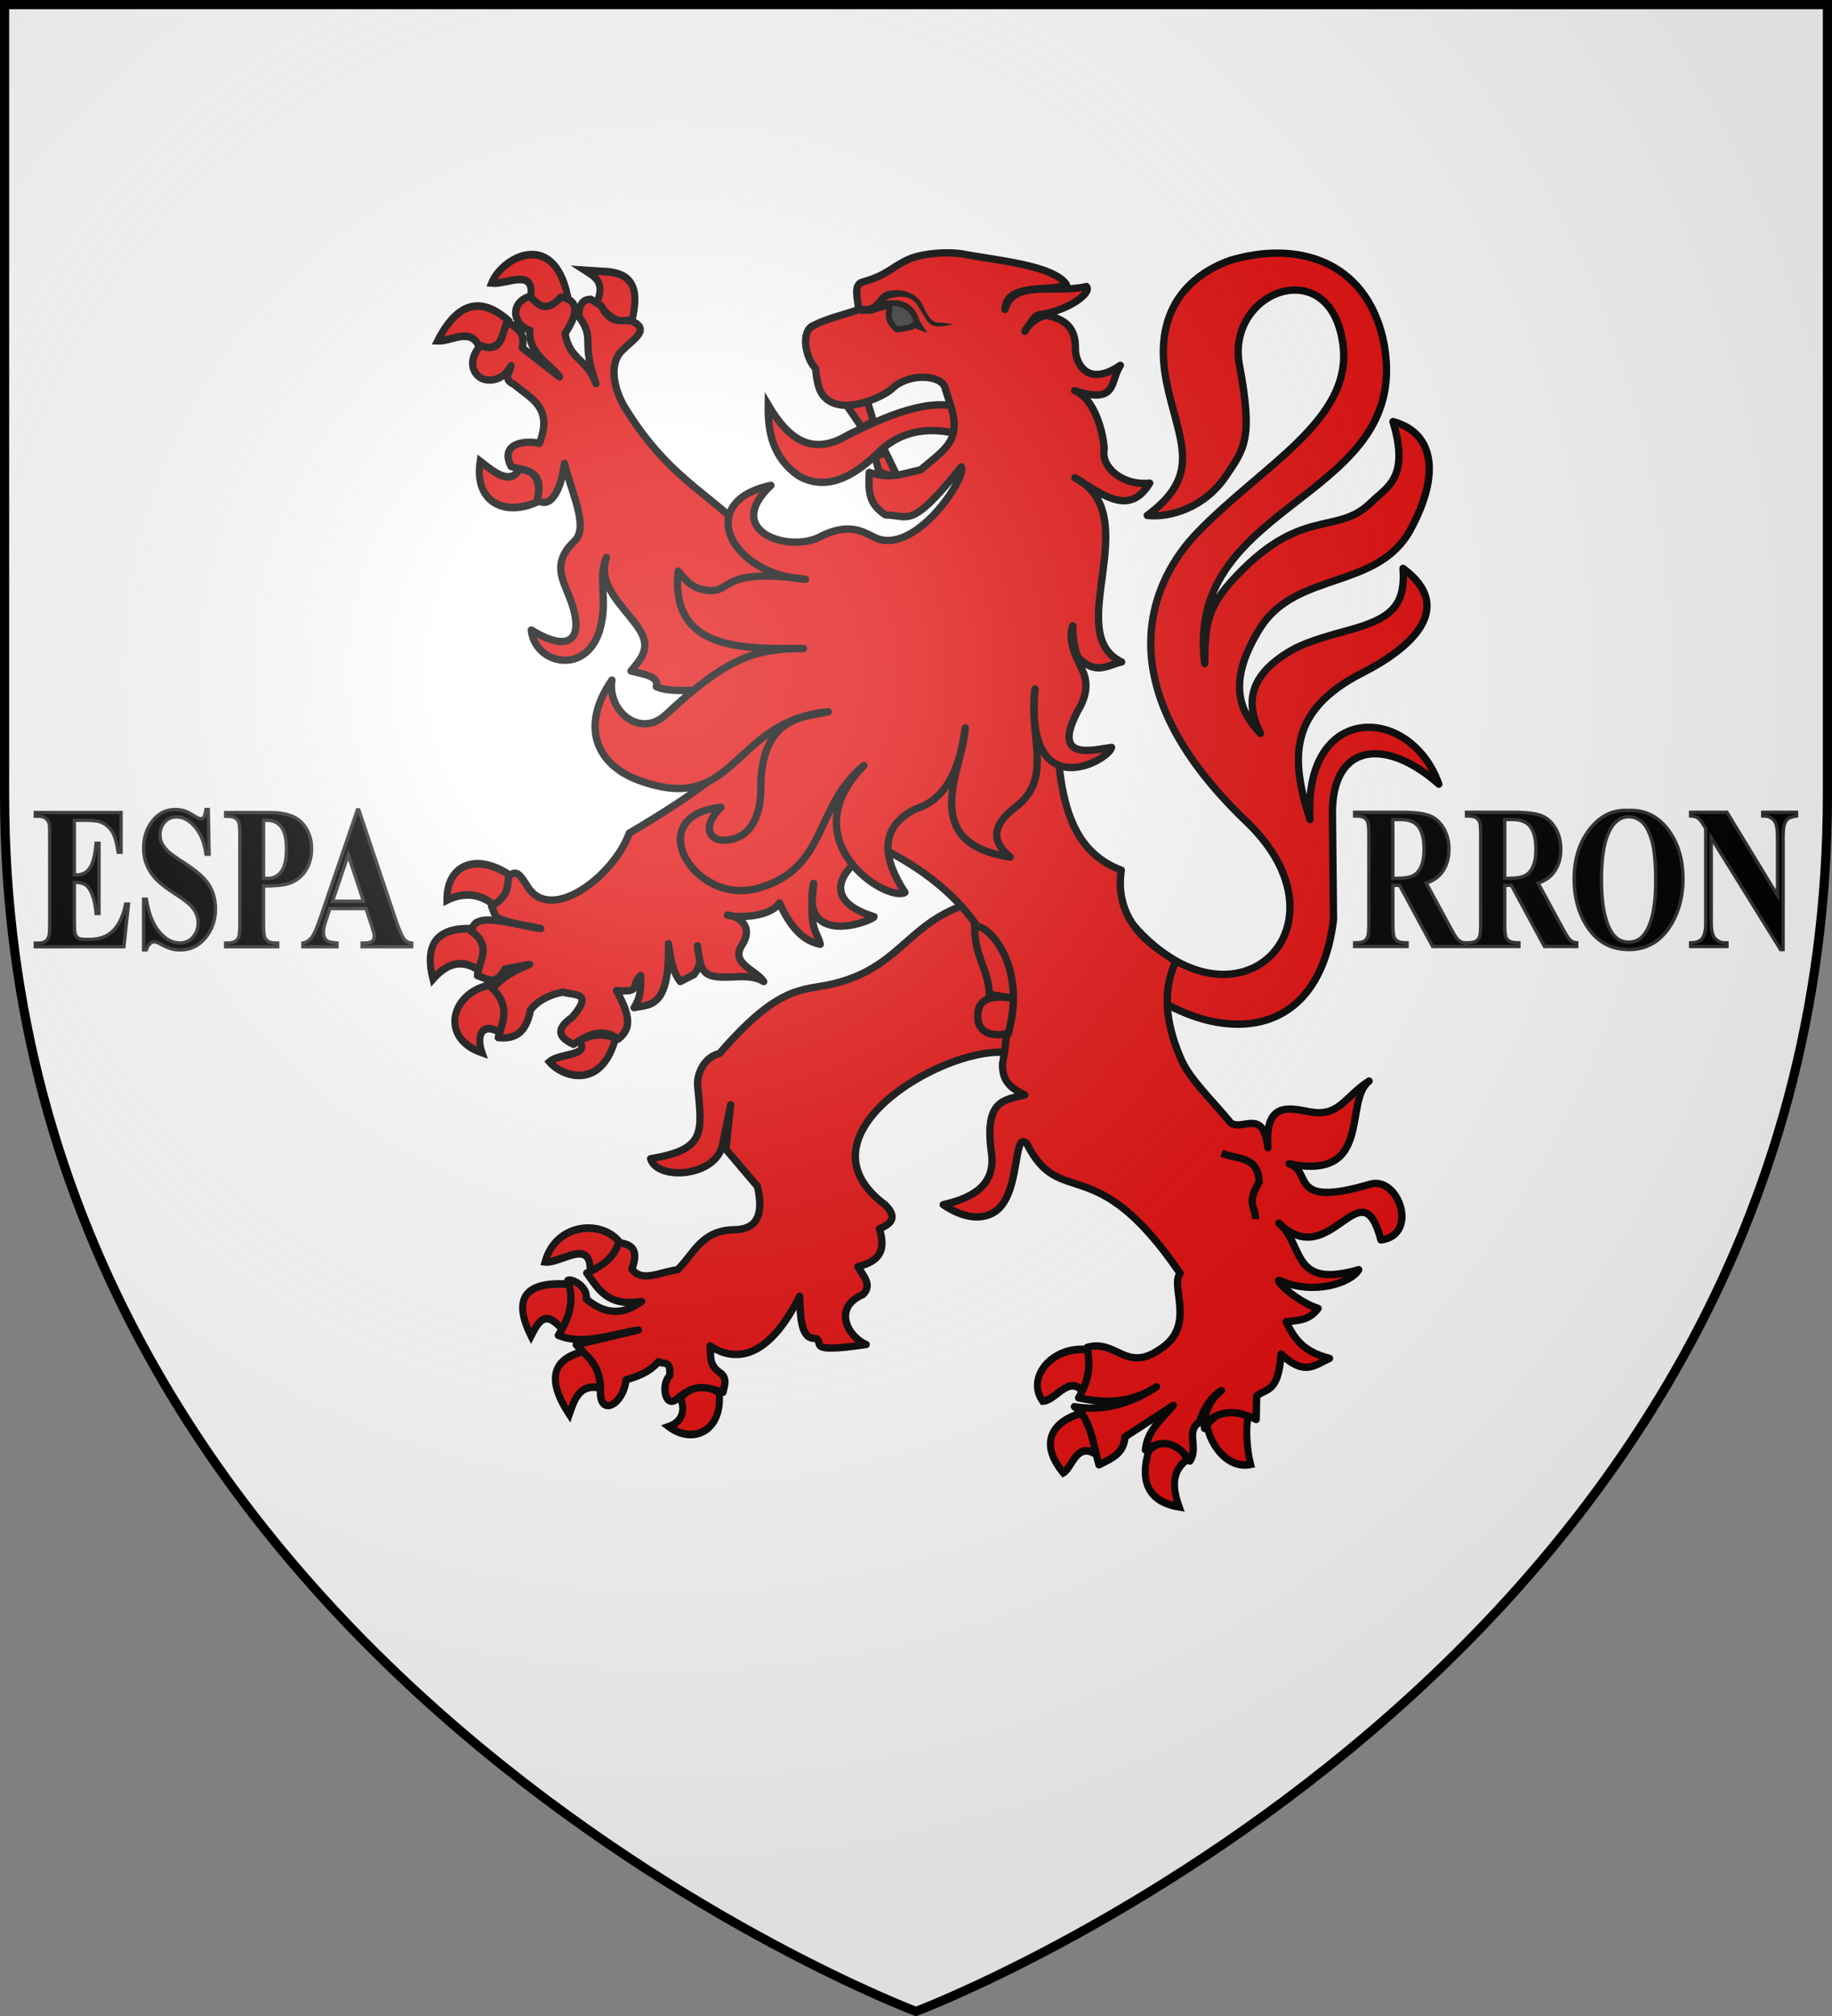 <?xml version="1.0" encoding="UTF-8" standalone="no"?>
<svg
   xmlns:dc="http://purl.org/dc/elements/1.1/"
   xmlns:cc="http://creativecommons.org/ns#"
   xmlns:rdf="http://www.w3.org/1999/02/22-rdf-syntax-ns#"
   xmlns:svg="http://www.w3.org/2000/svg"
   xmlns="http://www.w3.org/2000/svg"
   xmlns:xlink="http://www.w3.org/1999/xlink"
   xmlns:sodipodi="http://sodipodi.sourceforge.net/DTD/sodipodi-0.dtd"
   xmlns:inkscape="http://www.inkscape.org/namespaces/inkscape"
   width="600"
   height="660"
   viewBox="0 0 600 660"
   id="svg2"
   sodipodi:version="0.32"
   inkscape:version="0.46"
   sodipodi:docname="Blason_ville_fr_Esparron-A_(83).svg"
   inkscape:output_extension="org.inkscape.output.svg.inkscape"
   version="1.0">
  <rect x="0" y="0" width="600" height="660" fill="#808080" stroke="none"/>
  <sodipodi:namedview
     inkscape:window-height="977"
     inkscape:window-width="1280"
     inkscape:pageshadow="2"
     inkscape:pageopacity="0.0"
     guidetolerance="10.0"
     gridtolerance="10.0"
     objecttolerance="10.0"
     borderopacity="1.0"
     bordercolor="#666666"
     pagecolor="#ffffff"
     id="base"
     showgrid="false"
     inkscape:zoom="1.1621212"
     inkscape:cx="300"
     inkscape:cy="330"
     inkscape:window-x="-4"
     inkscape:window-y="-4"
     inkscape:current-layer="layer4"
     inkscape:object-nodes="true"
     inkscape:window-maximized="1" />
  <defs
     id="defs4">
    <radialGradient
       id="Gradient1"
       gradientUnits="userSpaceOnUse"
       cx="-80"
       cy="-80"
       r="405">
      <stop
         style="stop-color:#fff;stop-opacity:0.31"
         offset="0"
         id="stop7" />
      <stop
         style="stop-color:#fff;stop-opacity:0.25"
         offset="0.19"
         id="stop9" />
      <stop
         style="stop-color:#6b6b6b;stop-opacity:0.125"
         offset="0.6"
         id="stop11" />
      <stop
         style="stop-color:#000;stop-opacity:0.125"
         offset="1"
         id="stop13" />
    </radialGradient>
    <clipPath
       id="shield_cut">
      <path
         id="shield"
         d="M -298.5,-298.5 L 298.5,-298.5 L 298.5,-40 C 298.5,246.31 0,358.5 0,358.5 C 0,358.5 -298.5,246.31 -298.5,-40 L -298.5,-298.5 z" />
    </clipPath>
    <g
       id="s-4">
      <g
         id="c-6">
        <path
           transform="matrix(0.951,0.309,-0.309,0.951,0,-1)"
           d="M 0,0 L 0,1 L 0.5,1 L 0,0 z"
           id="t-0" />
        <use
           height="540"
           width="810"
           y="0"
           x="0"
           id="use2144-7"
           transform="scale(-1,1)"
           xlink:href="#t-0" />
      </g>
      <g
         id="a-1">
        <use
           height="540"
           width="810"
           y="0"
           x="0"
           id="use2147-7"
           transform="matrix(0.309,0.951,-0.951,0.309,0,0)"
           xlink:href="#c-6" />
        <use
           height="540"
           width="810"
           y="0"
           x="0"
           id="use2149-7"
           transform="matrix(-0.809,0.588,-0.588,-0.809,0,0)"
           xlink:href="#c-6" />
      </g>
      <use
         height="540"
         width="810"
         y="0"
         x="0"
         id="use2151-7"
         transform="scale(-1,1)"
         xlink:href="#a-1" />
    </g>
    <g
       id="s">
      <g
         id="c">
        <path
           transform="matrix(0.951,0.309,-0.309,0.951,0,-1)"
           d="M 0,0 L 0,1 L 0.5,1 L 0,0 z"
           id="t" />
        <use
           height="540"
           width="810"
           y="0"
           x="0"
           id="use2144"
           transform="scale(-1,1)"
           xlink:href="#t" />
      </g>
      <g
         id="a">
        <use
           height="540"
           width="810"
           y="0"
           x="0"
           id="use2147"
           transform="matrix(0.309,0.951,-0.951,0.309,0,0)"
           xlink:href="#c" />
        <use
           height="540"
           width="810"
           y="0"
           x="0"
           id="use2149"
           transform="matrix(-0.809,0.588,-0.588,-0.809,0,0)"
           xlink:href="#c" />
      </g>
      <use
         height="540"
         width="810"
         y="0"
         x="0"
         id="use2151"
         transform="scale(-1,1)"
         xlink:href="#a" />
    </g>
    <g
       id="f">
      <rect
         width="100"
         height="60"
         x="-50"
         y="-30"
         style="fill:#28166f"
         id="rect1964" />
      <g
         transform="translate(0,-20)"
         style="fill:#ffffff"
         id="g1966">
        <path
           d="M -1.212,27.818 C -1.212,22.175 -2.091,20.471 -4.542,13.98 C -5.709,10.888 -5.024,7.103 -2.858,3.601 C -2.082,2.346 -1.114,1.214 0,0 C 1.114,1.214 2.082,2.346 2.858,3.601 C 5.024,7.103 5.709,10.888 4.542,13.98 C 2.091,20.471 1.212,22.175 1.212,27.818 L -1.212,27.818 z"
           id="path1968" />
        <path
           d="M 2.922,27.672 C 2.922,21.721 5.239,17.829 8.501,16.66 C 9.949,16.141 11.808,16.387 13.519,18.107 C 15.638,20.236 16.255,26.1 10.036,27.228 C 10.694,26.272 10.655,24.147 9.322,23.441 C 8.331,22.916 7.209,23.188 6.646,23.564 C 5.822,24.116 4.917,25.67 4.967,27.672 L 2.922,27.672 z"
           id="rwi" />
        <path
           d="M 1.777,30.183 C 1.79,32.191 2.795,33.518 4.516,34.257 C 4.295,34.955 3.257,36.378 1.831,36.281 C 1.55,37.787 1.282,38.632 0,40 C -1.282,38.632 -1.55,37.787 -1.831,36.281 C -3.257,36.378 -4.295,34.955 -4.516,34.257 C -2.795,33.518 -1.79,32.191 -1.777,30.183 L 1.777,30.183 z"
           id="path1971" />
        <use
           transform="scale(-1,1)"
           id="use1973"
           x="0"
           y="0"
           width="800"
           height="400"
           xlink:href="#rwi" />
        <rect
           width="15.846"
           height="3.218"
           x="-7.923"
           y="27.331"
           id="rect1975" />
      </g>
    </g>
  </defs>
  <g
     id="layer4"
     inkscape:label="Fond écu"
     inkscape:groupmode="layer"
     transform="translate(300,300)">
    <use
       xlink:href="#shield"
       id="use18"
       style="fill:#ffffff"
       x="0"
       y="0"
       width="600"
       height="660" />
    <g
       transform="translate(-356.498,-659.035)"
       inkscape:label="Meubles"
       id="g2807" />
    <g
       transform="translate(858.436,60.784)"
       inkscape:label="Meubles"
       id="g4626" />
  </g>
  <g
     id="layer3"
     inkscape:label="Meubles"
     inkscape:groupmode="layer"
     transform="translate(300,300)">
    <g
       id="g4481">
      <path
         style="fill:#e20909;fill-opacity:1;stroke:#000000;stroke-width:2.4;stroke-linejoin:round;stroke-miterlimit:4;stroke-dasharray:none;stroke-opacity:1"
         d="M 71.282,3.019 C 105.177,41.289 143.904,3.122 108.316,-30.924 C 59.524,-77.602 78.798,-111.705 91.969,-125.441 C 113.132,-147.51 142.978,-162.331 139.861,-187.032 C 135.985,-217.747 101.36,-204.861 105.927,-180.461 C 110.422,-156.447 107.618,-153.186 101.547,-144.209 C 94.358,-133.579 82.96,-130.451 75.74,-131.258 C 94.514,-145.065 85.645,-156.186 81.938,-175.521 C 77.204,-200.221 91.521,-210.683 102.839,-214.738 C 124.762,-221.335 146.937,-214.75 152.933,-189.178 C 164.386,-135.921 87.504,-137.184 94.552,-82.763 C 94.602,-93.863 95.064,-100.5 103.043,-109.395 C 125.803,-134.768 137.504,-124.31 148.825,-135.315 C 154.361,-140.696 161.752,-143.482 156.218,-161.979 C 169.149,-158.522 172.21,-145.537 161.955,-126.627 C 151.174,-106.747 124.492,-113.213 112.657,-94.287 C 101.058,-75.739 106.817,-66.276 112.799,-59.894 C 108.506,-68.505 108.254,-77.14 119.928,-85.192 C 124.828,-88.572 129.395,-90.343 141.668,-93.678 C 155.495,-97.436 160.377,-101.567 159.506,-113.928 C 177.158,-100.868 161.653,-87.56 146.254,-79.749 C 121.384,-67.134 122.936,-50.899 129.023,-31.721 C 126.845,-70.172 161.918,-69.427 171.232,-43.286 C 154.165,-58.484 136.14,-57.102 136.384,-33.405 L 136.739,1.07 C 130.851,48.944 86.727,40.203 63.308,13.738"
         id="path4033"
         sodipodi:nodetypes="cssssscscccsscsscsscsccscc" />
      <path
         sodipodi:nodetypes="ccccccc"
         id="path4035"
         d="M -48.388,-167.365 C -48.548,-158.449 -46.872,-150.19 -38.581,-144.297 C -29.89,-139.258 -21.028,-143.242 -12.108,-152.059 C -2.68,-161.128 8.66,-159.537 15.82,-157.289 C 16.999,-161.482 15.552,-163.186 15.874,-165.994 C 5.169,-170.622 -10.416,-163.44 -22.28,-157.611 C -34.159,-150.392 -41.945,-156.441 -48.388,-167.365 z"
         style="fill:#e20909;fill-opacity:1;stroke:#000000;stroke-width:2.4;stroke-miterlimit:4;stroke-dasharray:none;stroke-opacity:1" />
      <g
         style="fill:#e20909;stroke:#000000;stroke-width:2.954;stroke-opacity:1"
         id="g4037"
         transform="matrix(0.777,0,0,0.85,-767.055,-294.598)">
        <path
           sodipodi:nodetypes="cccc"
           id="path4039"
           d="M 862.664,472.577 C 855.476,463.366 835.582,464.284 830.832,479.663 C 837.648,480.342 850.288,470.055 849.838,483.483 C 858.143,483.015 860.546,478.79 862.664,472.577 z"
           style="fill:#e20909;fill-opacity:1;stroke:#000000;stroke-width:2.954;stroke-linejoin:miter;stroke-miterlimit:4;stroke-dasharray:none;stroke-opacity:1" />
        <path
           sodipodi:nodetypes="cccc"
           id="path4041"
           d="M 838.453,505.987 C 830.975,497.956 828.393,502.102 824.949,508.23 C 816.762,493.269 822.908,487.055 841.32,488.327 C 843.516,493.04 842.344,500.573 838.453,505.987 z"
           style="fill:#e20909;fill-opacity:1;stroke:#000000;stroke-width:2.954;stroke-miterlimit:4;stroke-dasharray:none;stroke-opacity:1" />
        <path
           sodipodi:nodetypes="cccc"
           id="path4043"
           d="M 847.459,514.084 C 834.368,516.89 830.977,524.397 841.064,538.435 C 843.251,532.571 845.42,526.686 853.598,528.133 C 855.081,523.343 852.891,518.452 847.459,514.084 z"
           style="fill:#e20909;fill-opacity:1;stroke:#000000;stroke-width:2.954;stroke-miterlimit:4;stroke-dasharray:none;stroke-opacity:1" />
        <path
           sodipodi:nodetypes="cccc"
           id="path4045"
           d="M 887.874,531.879 C 890.435,537.852 887.784,541.535 883.014,543.118 C 892.915,549.972 905.768,545.084 904.244,530.006 C 897.135,525.985 893.169,527.399 887.874,531.879 z"
           style="fill:#e20909;fill-opacity:1;stroke:#000000;stroke-width:2.954;stroke-miterlimit:4;stroke-dasharray:none;stroke-opacity:1" />
      </g>
      <path
         style="fill:#e20909;fill-opacity:1;stroke:#000000;stroke-width:2.4;stroke-linejoin:round;stroke-miterlimit:4;stroke-dasharray:none;stroke-opacity:1"
         d="M 14.353,-3.169 C -3.148,3.555 -6.237,17.045 -27.064,22.063 C -37.14,24.49 -44.473,21.901 -64.339,44.874 C -69.344,46.055 -71.725,51.43 -71.543,55.208 C -69.956,71.096 -68.89,76.311 -86.92,79.35 C -84.724,86.68 -65.239,85.392 -63.31,74.505 C -63.009,72.803 -60.696,61.687 -60.696,61.687 L -62.275,76.233 L -51.914,88.424 C -50.03,96.833 -51.359,102.629 -59.852,102.595 C -70.481,102.94 -72.826,110.658 -78.145,115.729 C -83.251,116.163 -89.74,120.124 -93.044,115.436 C -90.304,108.179 -94.163,107.336 -97.473,106.743 C -98.459,111.142 -102.292,114.319 -107.827,116.766 C -104.049,121.9 -101.181,127.87 -89.88,126.098 C -96.829,131.221 -102.712,129.698 -107.981,125.236 C -107.48,120.948 -113.053,118.419 -114.04,119.185 C -111.652,125.938 -113.715,131.7 -117.146,137.158 C -108.906,140.618 -99.745,136.696 -90.915,135.43 L -111.279,140.269 C -107.781,144.202 -103.165,146.641 -103.34,155.477 C -103.619,163.799 -95.945,160.105 -94.967,151.722 C -91.888,150.821 -87.632,149.576 -84.358,145.799 C -82.264,146.853 -80.385,145.16 -80.619,150.292 C -83.509,153.057 -82.315,161.025 -78.484,158.154 C -72.645,153.111 -69.7,153.734 -63.214,155.822 C -62.88,153.979 -61.699,151.485 -63.854,149.642 C -68.058,146.83 -67.073,144.066 -67.446,140.615 C -62.154,144.136 -50.27,148.684 -38.109,124.37 C -37.876,132.061 -37.544,138.449 -32.89,138.171 C -29.635,139.445 -36.991,143.21 -16.322,140.168 C -22.11,137.799 -27.596,128.243 -17.407,123.807 C -14.207,120.769 -17.222,117.731 -19.036,114.692 C -12.116,112.905 -9.704,109.613 -11.987,102.296 C -7.432,100.391 -6.392,98.181 -10.114,94.435 C -40.636,71.788 8.419,43.048 28.849,44.529 L 46.106,33.469 L 35.061,-4.205 L 14.353,-3.169 z"
         id="path4047"
         sodipodi:nodetypes="cscccsccccccccccccccccccccccccccccccccc" />
      <g
         style="fill:#e20909;stroke:#000000;stroke-width:2.954;stroke-opacity:1"
         id="g4049"
         transform="matrix(0.777,0,0,0.85,-759.055,-294.598)">
        <path
           sodipodi:nodetypes="cccc"
           id="path4051"
           d="M 799.626,342.685 C 793.774,338.06 787.06,336.855 779.162,340.343 C 779.106,325.805 792.784,322.121 806.788,331.446 C 805.376,336.085 803.722,340.503 799.626,342.685 z"
           style="fill:#e20909;fill-opacity:1;stroke:#000000;stroke-width:2.954;stroke-miterlimit:4;stroke-dasharray:none;stroke-opacity:1" />
        <path
           sodipodi:nodetypes="cccc"
           id="path4053"
           d="M 773.279,370.783 C 769.861,358.309 773.827,350.73 790.161,351.348 C 793.098,355.22 797.453,357.91 793.231,367.739 C 785.442,362.5 779.028,364.815 773.279,370.783 z"
           style="fill:#e20909;fill-opacity:1;stroke:#000000;stroke-width:2.954;stroke-miterlimit:4;stroke-dasharray:none;stroke-opacity:1" />
        <path
           sodipodi:nodetypes="cccc"
           id="path4055"
           d="M 798.091,372.89 C 803.036,379.212 806.283,385.534 802.439,391.857 C 794.439,386.826 791.28,391.913 793.998,399.115 C 775.538,393.305 781.104,375.503 798.091,372.89 z"
           style="fill:#e20909;fill-opacity:1;stroke:#000000;stroke-width:2.954;stroke-miterlimit:4;stroke-dasharray:none;stroke-opacity:1" />
        <path
           sodipodi:nodetypes="cccc"
           id="path4057"
           d="M 834.925,394.666 C 840.419,391.503 845.458,391.677 850.272,393.496 C 844.294,413.872 827.566,408.23 822.391,402.628 C 826.735,399.156 839.892,400.411 834.925,394.666 z"
           style="fill:#e20909;fill-opacity:1;stroke:#000000;stroke-width:2.954;stroke-miterlimit:4;stroke-dasharray:none;stroke-opacity:1" />
      </g>
      <g
         style="fill:#e20909;stroke:#000000;stroke-width:2.954;stroke-opacity:1"
         id="g4059"
         transform="matrix(0.777,0,0,0.85,-767.055,-294.598)">
        <path
           sodipodi:nodetypes="cccc"
           id="path4061"
           d="M 828.018,186.74 C 814.197,192.783 800.773,187.301 803.463,171.286 C 810.031,176.021 816.149,180.423 820.089,174.33 C 825.777,174.564 829.136,177.784 828.018,186.74 z"
           style="fill:#e20909;fill-opacity:1;stroke:#000000;stroke-width:2.954;stroke-miterlimit:4;stroke-dasharray:none;stroke-opacity:1" />
        <path
           sodipodi:nodetypes="cccc"
           id="path4063"
           d="M 802.951,127.031 C 799.413,119.605 791.513,125.156 785.557,124.924 C 793.82,110.121 803.811,107.649 815.485,117.197 C 813.451,123.223 811.622,129.511 802.951,127.031 z"
           style="fill:#e20909;fill-opacity:1;stroke:#000000;stroke-width:2.954;stroke-miterlimit:4;stroke-dasharray:none;stroke-opacity:1" />
        <path
           sodipodi:nodetypes="cccc"
           id="path4065"
           d="M 808.322,102.68 C 814.725,103.316 826.831,96.494 824.693,108.299 C 829.537,113.875 834.771,113.02 840.296,107.363 C 834.235,81.957 812.632,92.838 808.322,102.68 z"
           style="fill:#e20909;fill-opacity:1;stroke:#000000;stroke-width:2.954;stroke-miterlimit:4;stroke-dasharray:none;stroke-opacity:1" />
        <path
           sodipodi:nodetypes="ccccc"
           id="path4067"
           d="M 852.574,110.641 C 856.125,102.573 852.476,100.563 847.714,97.763 L 855.644,98.231 C 869.511,98.678 870.004,106.776 867.666,116.495 C 860.643,119.558 857.045,114.003 852.574,110.641 z"
           style="fill:#e20909;fill-opacity:1;stroke:#000000;stroke-width:2.954;stroke-miterlimit:4;stroke-dasharray:none;stroke-opacity:1" />
      </g>
      <g
         style="fill:#e20909;stroke:#000000;stroke-width:2.954;stroke-opacity:1"
         id="g4069"
         transform="matrix(0.777,0,0,0.85,-767.055,-294.598)">
        <path
           sodipodi:nodetypes="cccc"
           id="path4071"
           d="M 1060.277,513.615 C 1063.924,519.732 1061.276,524.737 1057.464,529.538 C 1051.37,523.107 1046.274,533.114 1040.581,533.284 C 1033.216,523.847 1045.426,511.462 1060.277,513.615 z"
           style="fill:#e20909;fill-opacity:1;stroke:#000000;stroke-width:2.954;stroke-miterlimit:4;stroke-dasharray:none;stroke-opacity:1" />
        <path
           sodipodi:nodetypes="cccc"
           id="path4073"
           d="M 1063.602,554.123 C 1064.5,549.322 1064.845,544.657 1056.696,537.967 C 1045.367,541.022 1038.428,548.922 1049.278,560.914 C 1053.043,559.086 1054.933,548.365 1063.602,554.123 z"
           style="fill:#e20909;fill-opacity:1;stroke:#000000;stroke-width:2.954;stroke-miterlimit:4;stroke-dasharray:none;stroke-opacity:1" />
        <path
           sodipodi:nodetypes="cccc"
           id="path4075"
           d="M 1085.345,552.25 C 1093.294,545.781 1099.939,550.348 1101.204,555.997 C 1095.254,560.145 1095.033,566.251 1098.134,574.026 C 1080.946,571.416 1083.073,559.15 1085.345,552.25 z"
           style="fill:#e20909;fill-opacity:1;stroke:#000000;stroke-width:2.954;stroke-miterlimit:4;stroke-dasharray:none;stroke-opacity:1" />
        <path
           sodipodi:nodetypes="cccc"
           id="path4077"
           d="M 1127.295,539.138 C 1125.858,544.384 1126.946,553.033 1128.236,557.655 C 1117.18,559.612 1110.359,547.811 1109.901,542.416 C 1114.509,537.299 1118.595,535.516 1127.295,539.138 z"
           style="fill:#e20909;fill-opacity:1;stroke:#000000;stroke-width:2.954;stroke-miterlimit:4;stroke-dasharray:none;stroke-opacity:1" />
      </g>
      <path
         style="fill:#e20909;fill-opacity:1;stroke:#000000;stroke-width:2.4;stroke-linejoin:round;stroke-miterlimit:4;stroke-dasharray:none;stroke-opacity:1"
         d="M -126.494,-202.991 C -133.043,-200.958 -132.22,-193.772 -126.459,-191.848 C -127.127,-184.173 -119.614,-180.741 -116.746,-176.608 L -128.938,-186.128 C -127.773,-191.775 -131.302,-192.728 -133.827,-194.68 C -135.821,-190.93 -135.244,-184.059 -142.609,-186.883 C -147.517,-181.458 -144.635,-176.157 -140.678,-175.641 C -137.251,-175.193 -134.328,-176.956 -132.62,-180.264 C -133.054,-178.119 -135.381,-175.705 -131.624,-174.16 C -126.395,-169.574 -118.688,-166.844 -123.325,-154.848 C -128.224,-155.993 -136.42,-154.802 -132.62,-147.292 C -128.794,-145.895 -121.274,-146.743 -124.079,-136.291 C -118.696,-132.713 -115.765,-142.418 -115.135,-148.298 C -113.024,-139.077 -106.937,-127.524 -111.857,-122.843 C -119.168,-115.886 -115.857,-110.483 -113.577,-104.74 C -108.15,-91.069 -112.906,-85.694 -125.977,-93.749 C -124.957,-82.349 -107.176,-78.365 -103.237,-95.047 C -100.996,-104.534 -104.236,-110.304 -101.407,-117.483 C -104.468,-108.48 -96.193,-101.93 -91.124,-94.736 C -86.405,-88.041 -89.873,-84.61 -93.327,-80.32 C -89.268,-79.257 -84.131,-78.727 -85.027,-75.183 C -80.467,-72.975 -70.871,-74.566 -66.259,-73.749 L -62.598,-48.823 C -69.836,-42.02 -81.898,-34.318 -93.907,-27.251 C -99.044,-13.131 -119.448,2.421 -127.151,-9.652 C -129.591,-13.477 -130.757,-15.515 -133.402,-13.107 C -133.992,-9.991 -132.915,-7.044 -139.015,-3.315 L -137.536,0.342 C -132.116,2.645 -127.743,2.852 -122.9,3.999 C -129.966,3.161 -144.177,-1.836 -145.24,3.986 L -145.836,4.724 C -138.619,9.612 -143.141,14.524 -143.633,19.412 C -140.623,20.301 -137.619,23.082 -134.609,17.206 L -126.551,15.725 C -134.214,18.782 -136.102,21.12 -138.774,23.553 C -132.774,29.376 -135.303,34.495 -136.812,39.691 C -131.527,40.242 -127.7,38.363 -126.253,30.585 C -123.08,26.779 -118.739,25.369 -115.566,24.792 C -112.277,26 -105.201,24.51 -112.639,33.073 C -118.429,37.123 -116.73,39.793 -112.156,41.897 C -107.275,38.485 -102.4,36.48 -97.519,40.175 C -93.201,36.698 -93.459,32.789 -98.1,24.278 C -89.514,25.024 -93.659,22.485 -90.158,19.412 C -90.165,22.734 -89.819,25.951 -92.331,29.899 C -87.458,28.777 -80.584,30.448 -81.066,8.961 C -80.317,13.09 -80.268,17.218 -77.211,21.346 L -72.76,19.082 C -69.516,14.927 -71.37,13.775 -71.598,9.62 C -70.889,13.475 -71.068,18.147 -67.192,19.363 C -61.966,21.001 -55.151,18.135 -49.869,21.346 C -52.353,17.52 -60.98,15.44 -56.96,9.339 C -53.191,3.619 -57.638,-0.041 -61.754,-0.421 C -58.923,0.495 -47.964,0.51 -44.716,-4.391 C -40.404,5.265 -35.65,8.334 -31.339,9.137 C -32.55,4.362 -35.139,5.012 -33.542,-10.823 C -38.003,10.99 -13.514,1.118 -13.745,0.1 C -31.967,-5.538 -24.488,-16.207 -12.477,-22.959 C 16.93,-8.768 34.926,14.696 28.355,48.153 C 28.085,54.605 31.858,56.534 35.628,58.489 C 28.913,60.097 22.302,60.009 24.704,77.348 C 26.115,87.54 19.322,92.023 8.92,94.393 C 12.542,96.86 19.501,100.452 25.467,96.934 C 34.505,91.605 31.584,70.024 36.232,74.295 C 47.367,96.547 58.466,75.677 86.488,116.878 C 83.094,121.155 92.006,134.214 79.72,141.842 C 68.699,149.427 65.486,138.281 56.029,141.116 C 57.286,147.407 56.588,151.817 53.253,157.648 C 61.758,159.397 70.249,159.558 78.754,153.991 C 70.402,159.661 60.938,162.078 51.865,160.519 C 56.917,163.632 58.155,173.127 59.922,179.559 C 63.815,177.576 68.093,175.971 68.433,170.432 L 84.247,160.096 C 80.657,164.567 75.753,168.097 75.133,174.693 C 81.452,170.637 86.033,172.846 89.709,178.319 C 92.644,173.747 88.192,168.607 92.758,165.669 C 93.862,162.064 96.287,157.513 100.031,155.23 C 95.73,158.474 93.925,164.122 94.497,167.649 C 94.001,165.947 100.278,158.995 111.417,164.712 L 111.559,157.043 C 114.626,154.379 118.682,156.276 119.556,143.292 C 127.15,150.529 130.368,147.024 135.43,144.713 C 126.571,142.414 123.882,138.173 121.22,132.714 C 125.155,132.253 128.646,132.402 131.685,128.352 C 124.051,125.909 116.268,117.908 119.466,119.326 C 129.97,123.984 142.361,120.199 144.997,115.669 C 122.604,122.168 127.237,107.476 118.862,100.468 C 135.794,117.022 145.778,81.112 152.27,105.938 C 164.783,104.353 158.102,84.919 148.739,87.684 C 121.502,95.725 130.047,83.35 122.197,81.005 C 149.886,86.68 139.902,60.479 148.393,53.915 C 140.259,59.102 138.664,65.846 128.821,63.959 C 122.152,62.742 114.182,60.52 115.241,75.746 C 113.792,62.586 106.96,70.393 103.079,67.616 C 97.158,60.37 89.77,53.451 86.914,46.964 C 82.971,38.007 79.753,26.167 85.083,14.742 C 79.458,10.769 64.568,3.236 67.226,-15.131 C 42.792,-24.28 47.544,-56.302 44.545,-82.647 L -49.507,-119.307 C -65.415,-138.332 -79.41,-140.894 -95.167,-166.303 C -98.772,-172.116 -100.832,-180.602 -96.37,-185.121 C -92.701,-188.838 -87.158,-191.829 -92.572,-194.68 C -96.073,-195.943 -99.574,-192.905 -103.075,-199.818 L -106.485,-202.024 C -109.037,-202.028 -110.459,-200.308 -110.408,-196.403 C -104.788,-188.535 -110.036,-189.024 -104.795,-174.401 C -108.118,-183.167 -113.285,-181.833 -114.946,-190.782 C -111.667,-195.831 -109.228,-201.537 -116.263,-202.75 C -121.447,-197.079 -123.82,-200.491 -126.494,-202.991 z"
         id="path4079"
         sodipodi:nodetypes="ccccccsccccccsscscscccccscccccccccccccccccccccccscsccccccccscscccccccccccccccccccccscccscccccsccccsscccccccc" />
      <path
         style="fill:#e20909;fill-opacity:1;stroke:#000000;stroke-width:2.4;stroke-miterlimit:4;stroke-dasharray:none;stroke-opacity:1"
         d="M 19.185,3.351 C 19.302,13.832 23.788,17.252 24.017,25.519 L 32.771,26.949 C 25.584,25.724 20.276,26.362 20.22,32.432 C 19.947,38.169 25.055,39.581 30.229,38.307 C 36.544,15.51 23.101,2.013 19.185,3.351 z"
         id="path4081"
         sodipodi:nodetypes="cccccc" />
      <path
         style="opacity:0.98;fill:none;fill-opacity:1;stroke:#000000;stroke-width:2.4;stroke-miterlimit:4;stroke-dasharray:none;stroke-opacity:1"
         d="M 100.121,77.537 C 104.919,79.665 112.18,78.206 112.373,87.042 C 107.941,94.302 111.458,95.194 111.165,99.139"
         id="path4083"
         sodipodi:nodetypes="ccc" />
      <path
         id="path4085"
         d="M -6.222,-144.238 L -9.871,-151.772 L -13.425,-150.428 L -12.14,-145.626 C -8.814,-144.054 -9.036,-144.692 -6.222,-144.238 z"
         style="fill:#e20909;fill-opacity:1;stroke:#000000;stroke-width:2.4;stroke-miterlimit:4;stroke-dasharray:none;stroke-opacity:1"
         sodipodi:nodetypes="ccccc" />
      <path
         style="fill:#e20909;fill-opacity:1;stroke:#000000;stroke-width:2.4;stroke-miterlimit:4;stroke-dasharray:none;stroke-opacity:1"
         d="M -22.576,-167.113 L -15.892,-168.443 L -13.927,-162.05 L -17.796,-160.109 L -22.576,-167.113 z"
         id="path4087"
         sodipodi:nodetypes="ccccc" />
      <path
         style="fill:#e20909;fill-opacity:1;stroke:#000000;stroke-width:2.4;stroke-linejoin:round;stroke-miterlimit:4;stroke-dasharray:none;stroke-opacity:1"
         d="M 9.505,-173.047 C 8.313,-177.318 -2.353,-178.054 -7.831,-172.761 C -10.582,-170.103 -25.171,-163.093 -30.695,-170.897 C -31.85,-172.53 -32.574,-175.396 -32.876,-179.389 C -35.998,-182.409 -37.939,-191.24 -33.773,-193.353 C -28.831,-195.858 -23.806,-196.875 -18.823,-198.636 C -18.863,-201.657 -20.763,-206.771 -17.522,-207.663 C -9.332,-209.916 -8.268,-212.451 -2.335,-215.148 C 0.477,-216.426 7.427,-217.844 14.918,-216.933 C 24.974,-214.87 44.918,-213.389 49.248,-206.852 C 44.495,-204.199 29.566,-207.819 29.127,-198.685 C 31.86,-208.724 45.685,-203.727 55.79,-206.204 C 57.809,-204.176 49.869,-198.382 41.032,-197.072 C 38.641,-196.718 38.815,-196.065 35.631,-191.536 C 37.057,-194.349 41.249,-197.036 43.034,-196.685 C 53.824,-194.566 51.86,-186.608 52.304,-184.293 C 53.405,-178.553 58.013,-174.267 66.928,-180.401 C 63.434,-175.213 66.223,-167.437 51.939,-172.11 C 59.77,-169.048 61.898,-154.294 61.594,-152.615 C 60.644,-147.362 67.245,-140.928 76.544,-141.827 C 70.178,-131.562 62.618,-136.852 52.066,-143.588 C 75.74,-131.258 47.498,-92.707 67.35,-83.276 C 62.842,-82.333 59.142,-78.894 53.484,-84.4 C 52.46,-85.397 51.371,-89.713 51.341,-95.102 C 49.437,-89.899 53.129,-83.532 54.322,-81.001 C 56.035,-77.369 56.623,-73.207 52.84,-66.984 C 44.191,-50.303 58.637,-54.684 64.052,-55.316 C 62.901,-50.706 35.478,-36.068 38.99,-74.47 C 36.697,-59.354 45.142,-45.469 32.839,-35.943 C 23.447,-28.866 25.844,-23.619 30.83,-19.422 C -0.179,-24.039 15.69,-49.117 16.131,-61.701 C 14.463,-49.665 10.731,-38.527 -0.357,-35.062 C -14.851,-27.708 -8.146,-14.793 -3.619,-7.824 C -9.568,-4.486 -41.294,-24.676 -17.065,-49.372 C -33.604,-35.788 -28.751,-15.706 -51.728,-9.215 C -72.665,-3.3 -90.223,-32.916 -63.891,-35.723 C -70.327,-29.311 -67.742,-24.619 -62.352,-24.935 C -55.068,-25.363 -50.801,-31.571 -50.819,-41.845 C -50.863,-66.411 -35.402,-65.186 -28.716,-66.984 C -60.58,-63.983 -58.614,-32.598 -90.885,-44.577 C -104.491,-49.628 -110.208,-62.003 -99.584,-77.36 C -101.178,-67.178 -90.318,-58.181 -81.922,-66.034 C -62.068,-84.604 -52.564,-87.751 -36.85,-87.679 C -56.529,-87.588 -80.548,-86.867 -77.903,-113.024 C -74.353,-108.629 -72.277,-107.05 -67.661,-106.687 C -60.278,-106.105 -63.829,-114.248 -36.191,-110.355 C -60.6,-111.691 -72.911,-135.672 -47.513,-141.106 C -63.463,-126.04 -41.599,-119.013 -31.588,-124.197 C -22.346,-128.982 -17.662,-126.116 -13.736,-124.131 C -0.585,-117.48 16.758,-143.748 14.847,-147.148 C -1.959,-126.185 -2.301,-131.422 -10.021,-131.414 C -14.959,-134.842 -15.751,-137.911 -15.289,-145.359 C -8.018,-142.877 -3.525,-145.226 1.468,-146.165 C 6.086,-150.098 11.245,-153.51 12.226,-158.214 C 13.32,-163.458 11.01,-167.66 9.505,-173.047 z"
         id="path4089"
         sodipodi:nodetypes="csscscssccccscssccscccscscccccccccscsscscsccsccssccccss" />
      <path
         d="M -15.157,-198.254 C -9.649,-201.775 -1.859,-202.454 0.295,-194.571 L 1.357,-192.921 L -0.633,-193.651 C -1.714,-192.614 -3.259,-192.583 -4.65,-192.366 L -6.272,-192.181 C -8.358,-193.658 -9.376,-196.165 -8.782,-198.068 C -7.753,-201.363 -13.558,-198.306 -15.157,-198.254 L -15.157,-198.254 z"
         style="fill:#313131;stroke:#000000;stroke-width:1.95;stroke-opacity:1"
         id="path4091"
         sodipodi:nodetypes="ccccccscc" />
      <path
         style="fill:#000000;fill-opacity:1;stroke:none;stroke-width:3;stroke-linecap:round;stroke-linejoin:round;stroke-miterlimit:4;stroke-dasharray:none;stroke-opacity:1"
         d="M -9.847,-204.517 C -12.481,-203.425 -12.876,-200.546 -15.625,-199.843 C -16.809,-199.702 -17.882,-199.949 -17.882,-199.949 L -18.344,-197.453 C -18.344,-197.453 -16.981,-197.13 -15.382,-197.32 C -12.143,-197.286 -11.408,-200.744 -8.998,-202.153 C -5.995,-203.137 -2.269,-203.391 0.033,-200.772 C 2.339,-197.414 3.347,-194.587 4.929,-193.713 C 7.236,-192.439 9.914,-193.52 12.406,-193.798 L 9.938,-194.186 C 7.225,-194.883 5.476,-192.749 2.38,-199.717 C 0.029,-205.008 -5.945,-205.703 -9.847,-204.517 z"
         id="path4093"
         sodipodi:nodetypes="cccccccsccsc" />
    </g>
    <path
       style="font-size:32px;font-style:normal;font-variant:normal;font-weight:bold;font-stretch:normal;text-align:start;line-height:100%;writing-mode:lr-tb;text-anchor:start;fill:#000000;fill-opacity:1;stroke:#313131;stroke-width:1.095px;stroke-linecap:butt;stroke-linejoin:miter;stroke-opacity:1;font-family:Times New Roman;-inkscape-font-specification:Times New Roman Bold"
       d="M -275.647,-31.456 L -275.647,-13.571 L -274.979,-13.571 C -272.85,-13.571 -271.308,-14.446 -270.351,-16.196 C -269.394,-17.945 -268.783,-20.526 -268.519,-23.939 L -267.579,-23.939 L -267.579,-0.935 L -268.519,-0.935 C -268.717,-3.441 -269.134,-5.493 -269.769,-7.091 C -270.404,-8.69 -271.143,-9.764 -271.984,-10.315 C -272.826,-10.866 -274.047,-11.141 -275.647,-11.141 L -275.647,1.235 C -275.647,3.655 -275.569,5.134 -275.412,5.674 C -275.255,6.214 -274.962,6.657 -274.533,7.003 C -274.104,7.348 -273.411,7.521 -272.454,7.521 L -270.45,7.521 C -267.315,7.521 -264.802,6.571 -262.913,4.67 C -261.024,2.769 -259.667,-0.125 -258.842,-4.013 L -257.926,-4.013 L -259.436,9.951 L -288.443,9.951 L -288.443,8.752 L -287.329,8.752 C -286.356,8.752 -285.572,8.525 -284.978,8.072 C -284.549,7.769 -284.219,7.251 -283.988,6.517 C -283.806,5.998 -283.716,4.637 -283.716,2.434 L -283.716,-26.467 C -283.716,-28.454 -283.757,-29.674 -283.839,-30.128 C -284.004,-30.884 -284.31,-31.467 -284.755,-31.877 C -285.382,-32.482 -286.24,-32.784 -287.329,-32.785 L -288.443,-32.785 L -288.443,-33.983 L -260.352,-33.983 L -260.352,-20.991 L -261.292,-20.991 C -261.771,-24.166 -262.443,-26.445 -263.309,-27.827 C -264.175,-29.21 -265.401,-30.225 -266.985,-30.873 C -267.909,-31.262 -269.641,-31.456 -272.182,-31.456 L -275.647,-31.456 z M -231.79,-34.988 L -231.518,-20.343 L -232.533,-20.343 C -233.011,-24.015 -234.187,-26.969 -236.059,-29.204 C -237.932,-31.44 -239.958,-32.558 -242.136,-32.558 C -243.819,-32.558 -245.151,-31.969 -246.133,-30.792 C -247.114,-29.615 -247.605,-28.259 -247.605,-26.726 C -247.605,-25.754 -247.432,-24.89 -247.086,-24.134 C -246.607,-23.118 -245.84,-22.114 -244.784,-21.121 C -244.008,-20.408 -242.218,-19.144 -239.413,-17.33 C -235.486,-14.803 -232.838,-12.416 -231.468,-10.169 C -230.115,-7.923 -229.439,-5.353 -229.439,-2.458 C -229.439,1.214 -230.532,4.373 -232.718,7.019 C -234.904,9.665 -237.681,10.988 -241.047,10.988 C -242.103,10.988 -243.101,10.847 -244.041,10.567 C -244.982,10.286 -246.162,9.757 -247.581,8.979 C -248.373,8.547 -249.024,8.331 -249.536,8.331 C -249.965,8.331 -250.419,8.547 -250.897,8.979 C -251.376,9.411 -251.763,10.07 -252.06,10.955 L -252.976,10.955 L -252.976,-5.633 L -252.06,-5.633 C -251.334,-0.968 -249.936,2.591 -247.865,5.042 C -245.794,7.494 -243.563,8.72 -241.17,8.72 C -239.322,8.72 -237.85,8.061 -236.752,6.743 C -235.655,5.426 -235.107,3.892 -235.107,2.143 C -235.107,1.106 -235.317,0.101 -235.738,-0.871 C -236.158,-1.843 -236.798,-2.766 -237.656,-3.641 C -238.514,-4.516 -240.032,-5.655 -242.21,-7.059 C -245.262,-9.025 -247.457,-10.699 -248.793,-12.081 C -250.13,-13.463 -251.157,-15.008 -251.875,-16.714 C -252.592,-18.421 -252.951,-20.3 -252.951,-22.352 C -252.951,-25.851 -251.97,-28.832 -250.006,-31.294 C -248.043,-33.756 -245.568,-34.988 -242.581,-34.988 C -241.492,-34.988 -240.436,-34.815 -239.413,-34.469 C -238.638,-34.21 -237.693,-33.729 -236.579,-33.028 C -235.465,-32.325 -234.686,-31.974 -234.24,-31.975 C -233.811,-31.974 -233.473,-32.147 -233.226,-32.493 C -232.978,-32.838 -232.747,-33.67 -232.533,-34.988 L -231.79,-34.988 z M -213.698,-9.943 L -213.698,2.24 C -213.698,4.616 -213.586,6.112 -213.364,6.727 C -213.141,7.343 -212.745,7.834 -212.176,8.201 C -211.606,8.569 -210.563,8.752 -209.045,8.752 L -209.045,9.951 L -226.098,9.951 L -226.098,8.752 C -224.547,8.752 -223.495,8.563 -222.942,8.185 C -222.389,7.807 -222.001,7.316 -221.779,6.711 C -221.556,6.106 -221.445,4.616 -221.445,2.24 L -221.445,-26.272 C -221.445,-28.648 -221.556,-30.144 -221.779,-30.76 C -222.001,-31.375 -222.393,-31.866 -222.954,-32.234 C -223.515,-32.601 -224.563,-32.784 -226.098,-32.785 L -226.098,-33.983 L -211.47,-33.983 C -206.652,-33.983 -203.196,-32.86 -201.1,-30.614 C -199.005,-28.367 -197.957,-25.559 -197.957,-22.19 C -197.957,-19.339 -198.633,-16.898 -199.986,-14.867 C -201.339,-12.837 -203.204,-11.455 -205.58,-10.72 C -207.18,-10.202 -209.886,-9.943 -213.698,-9.943 L -213.698,-9.943 z M -213.698,-31.456 L -213.698,-12.47 C -213.153,-12.427 -212.741,-12.405 -212.46,-12.405 C -210.447,-12.405 -208.896,-13.188 -207.807,-14.754 C -206.718,-16.32 -206.174,-18.745 -206.174,-22.028 C -206.174,-25.289 -206.718,-27.676 -207.807,-29.188 C -208.896,-30.7 -210.522,-31.456 -212.683,-31.456 L -213.698,-31.456 z M -180.111,-2.555 L -191.966,-2.555 L -193.377,1.721 C -193.839,3.147 -194.07,4.324 -194.07,5.253 C -194.07,6.484 -193.69,7.391 -192.931,7.975 C -192.486,8.32 -191.388,8.579 -189.639,8.752 L -189.639,9.951 L -200.802,9.951 L -200.802,8.752 C -199.597,8.515 -198.607,7.861 -197.832,6.792 C -197.056,5.723 -196.099,3.514 -194.961,0.166 L -182.957,-34.891 L -182.487,-34.891 L -170.384,1.138 C -169.229,4.551 -168.28,6.7 -167.538,7.586 C -166.977,8.255 -166.185,8.644 -165.162,8.752 L -165.162,9.951 L -181.398,9.951 L -181.398,8.752 L -180.729,8.752 C -179.426,8.752 -178.51,8.515 -177.982,8.039 C -177.619,7.694 -177.438,7.197 -177.438,6.549 C -177.438,6.16 -177.487,5.761 -177.586,5.35 C -177.619,5.156 -177.867,4.346 -178.329,2.92 L -180.111,-2.555 z M -180.952,-4.953 L -185.952,-20.084 L -191.1,-4.953 L -180.952,-4.953 z"
       id="text4408"
       sodipodi:nodetypes="cccsccccssccssccsccccccssccssccccccsscccccssssscccsssssssccccssssssssssssssssccccssccccssccsscccssscccccsssscccccssccccsccccscccccssscccccc" />
    <path
       style="font-size:32px;font-style:normal;font-variant:normal;font-weight:bold;font-stretch:normal;text-align:start;line-height:100%;writing-mode:lr-tb;text-anchor:start;fill:#000000;fill-opacity:1;stroke:#313131;stroke-width:1.095px;stroke-linecap:butt;stroke-linejoin:miter;stroke-opacity:1;font-family:Times New Roman;-inkscape-font-specification:Times New Roman Bold"
       d="M 156.18,-10.159 L 156.18,2.153 C 156.18,4.529 156.291,6.025 156.514,6.641 C 156.737,7.256 157.129,7.748 157.69,8.115 C 158.251,8.482 159.299,8.666 160.833,8.666 L 160.833,9.864 L 143.657,9.864 L 143.657,8.666 C 145.208,8.666 146.259,8.477 146.812,8.099 C 147.365,7.721 147.753,7.229 147.975,6.624 C 148.198,6.02 148.31,4.529 148.31,2.153 L 148.31,-26.359 C 148.31,-28.735 148.198,-30.23 147.975,-30.846 C 147.753,-31.462 147.361,-31.953 146.8,-32.32 C 146.239,-32.687 145.191,-32.871 143.657,-32.871 L 143.657,-34.07 L 159.249,-34.07 C 163.308,-34.07 166.278,-33.703 168.159,-32.968 C 170.04,-32.234 171.575,-30.878 172.763,-28.902 C 173.951,-26.926 174.545,-24.609 174.545,-21.952 C 174.545,-18.712 173.654,-16.034 171.872,-13.917 C 170.733,-12.578 169.141,-11.573 167.095,-10.904 L 175.163,3.968 C 176.219,5.89 176.97,7.089 177.416,7.564 C 178.092,8.234 178.876,8.601 179.767,8.666 L 179.767,9.864 L 169.199,9.864 L 158.383,-10.159 L 156.18,-10.159 z M 156.18,-31.705 L 156.18,-12.459 L 157.591,-12.459 C 159.884,-12.459 161.6,-12.734 162.739,-13.285 C 163.877,-13.836 164.772,-14.83 165.424,-16.266 C 166.076,-17.702 166.402,-19.576 166.402,-21.888 C 166.402,-25.235 165.804,-27.709 164.607,-29.307 C 163.411,-30.905 161.485,-31.705 158.828,-31.705 L 156.18,-31.705 z M 192.81,-10.159 L 192.81,2.153 C 192.81,4.529 192.921,6.025 193.144,6.641 C 193.367,7.256 193.759,7.748 194.32,8.115 C 194.881,8.482 195.929,8.666 197.463,8.666 L 197.463,9.864 L 180.287,9.864 L 180.287,8.666 C 181.838,8.666 182.889,8.477 183.442,8.099 C 183.995,7.721 184.383,7.229 184.605,6.624 C 184.828,6.02 184.94,4.529 184.94,2.153 L 184.94,-26.359 C 184.94,-28.735 184.828,-30.23 184.605,-30.846 C 184.383,-31.462 183.991,-31.953 183.43,-32.32 C 182.869,-32.687 181.821,-32.871 180.287,-32.871 L 180.287,-34.07 L 195.879,-34.07 C 199.938,-34.07 202.908,-33.703 204.789,-32.968 C 206.67,-32.234 208.205,-30.878 209.393,-28.902 C 210.581,-26.926 211.175,-24.609 211.175,-21.952 C 211.175,-18.712 210.284,-16.034 208.502,-13.917 C 207.363,-12.578 205.771,-11.573 203.725,-10.904 L 211.793,3.968 C 212.849,5.89 213.6,7.089 214.046,7.564 C 214.722,8.234 215.506,8.601 216.397,8.666 L 216.397,9.864 L 205.829,9.864 L 195.013,-10.159 L 192.81,-10.159 z M 192.81,-31.705 L 192.81,-12.459 L 194.221,-12.459 C 196.514,-12.459 198.23,-12.734 199.369,-13.285 C 200.507,-13.836 201.402,-14.83 202.054,-16.266 C 202.706,-17.702 203.032,-19.576 203.032,-21.888 C 203.032,-25.235 202.434,-27.709 201.237,-29.307 C 200.041,-30.905 198.115,-31.705 195.458,-31.705 L 192.81,-31.705 z M 233.153,-34.686 C 238.499,-34.945 242.843,-32.903 246.184,-28.562 C 249.525,-24.22 251.196,-18.788 251.196,-12.265 C 251.196,-6.692 249.95,-1.789 247.459,2.445 C 244.159,8.061 239.498,10.869 233.475,10.869 C 227.436,10.869 222.767,8.19 219.467,2.834 C 216.86,-1.4 215.556,-6.422 215.556,-12.232 C 215.556,-18.755 217.251,-24.193 220.642,-28.546 C 224.033,-32.898 228.203,-34.945 233.153,-34.686 L 233.153,-34.686 z M 233.45,-32.612 C 230.381,-32.612 228.047,-30.56 226.446,-26.456 C 225.143,-23.086 224.491,-18.248 224.491,-11.941 C 224.491,-4.445 225.497,1.095 227.51,4.68 C 228.913,7.186 230.876,8.439 233.401,8.439 C 235.1,8.439 236.519,7.899 237.658,6.819 C 239.11,5.436 240.24,3.228 241.049,0.193 C 241.857,-2.842 242.261,-6.8 242.261,-11.682 C 242.261,-17.492 241.849,-21.839 241.024,-24.723 C 240.199,-27.606 239.147,-29.642 237.868,-30.83 C 236.589,-32.018 235.117,-32.612 233.45,-32.612 L 233.45,-32.612 z M 265.601,-34.07 L 282.158,-6.822 L 282.158,-25.711 C 282.158,-28.346 281.87,-30.128 281.292,-31.057 C 280.5,-32.309 279.172,-32.914 277.307,-32.871 L 277.307,-34.07 L 288.395,-34.07 L 288.395,-32.871 C 286.976,-32.633 286.023,-32.326 285.537,-31.948 C 285.05,-31.57 284.67,-30.954 284.398,-30.101 C 284.126,-29.248 283.99,-27.784 283.99,-25.711 L 283.99,10.869 L 283.148,10.869 L 260.453,-25.711 L 260.453,2.218 C 260.453,4.745 260.894,6.452 261.777,7.337 C 262.659,8.223 263.67,8.666 264.809,8.666 L 265.601,8.666 L 265.601,9.864 L 253.696,9.864 L 253.696,8.666 C 255.544,8.644 256.831,8.147 257.557,7.175 C 258.283,6.203 258.646,4.551 258.646,2.218 L 258.646,-28.789 L 257.928,-29.955 C 257.219,-31.121 256.592,-31.888 256.047,-32.256 C 255.503,-32.623 254.719,-32.828 253.696,-32.871 L 253.696,-34.07 L 265.601,-34.07 z"
       id="text4412"
       sodipodi:nodetypes="ccssccccssccsscccsssccccccccccccssssccccssccccssccsscccsssccccccccccccsssscccsscssssccccsssssssscccccsccccsscccccscccccscccsccc" />
  </g>
  <g
     id="layer2"
     inkscape:label="Reflet final"
     inkscape:groupmode="layer"
     transform="translate(300,300)"
     sodipodi:insensitive="true">
    <use
       xlink:href="#shield"
       id="use22"
       style="fill:url(#Gradient1)"
       x="0"
       y="0"
       width="600"
       height="660" />
  </g>
  <g
     id="layer1"
     inkscape:label="Contour final"
     inkscape:groupmode="layer"
     transform="translate(300,300)"
     sodipodi:insensitive="true">
    <use
       xlink:href="#shield"
       style="fill:none;stroke:#000000;stroke-width:3"
       id="use25"
       x="0"
       y="0"
       width="600"
       height="660" />
  </g>
</svg>
